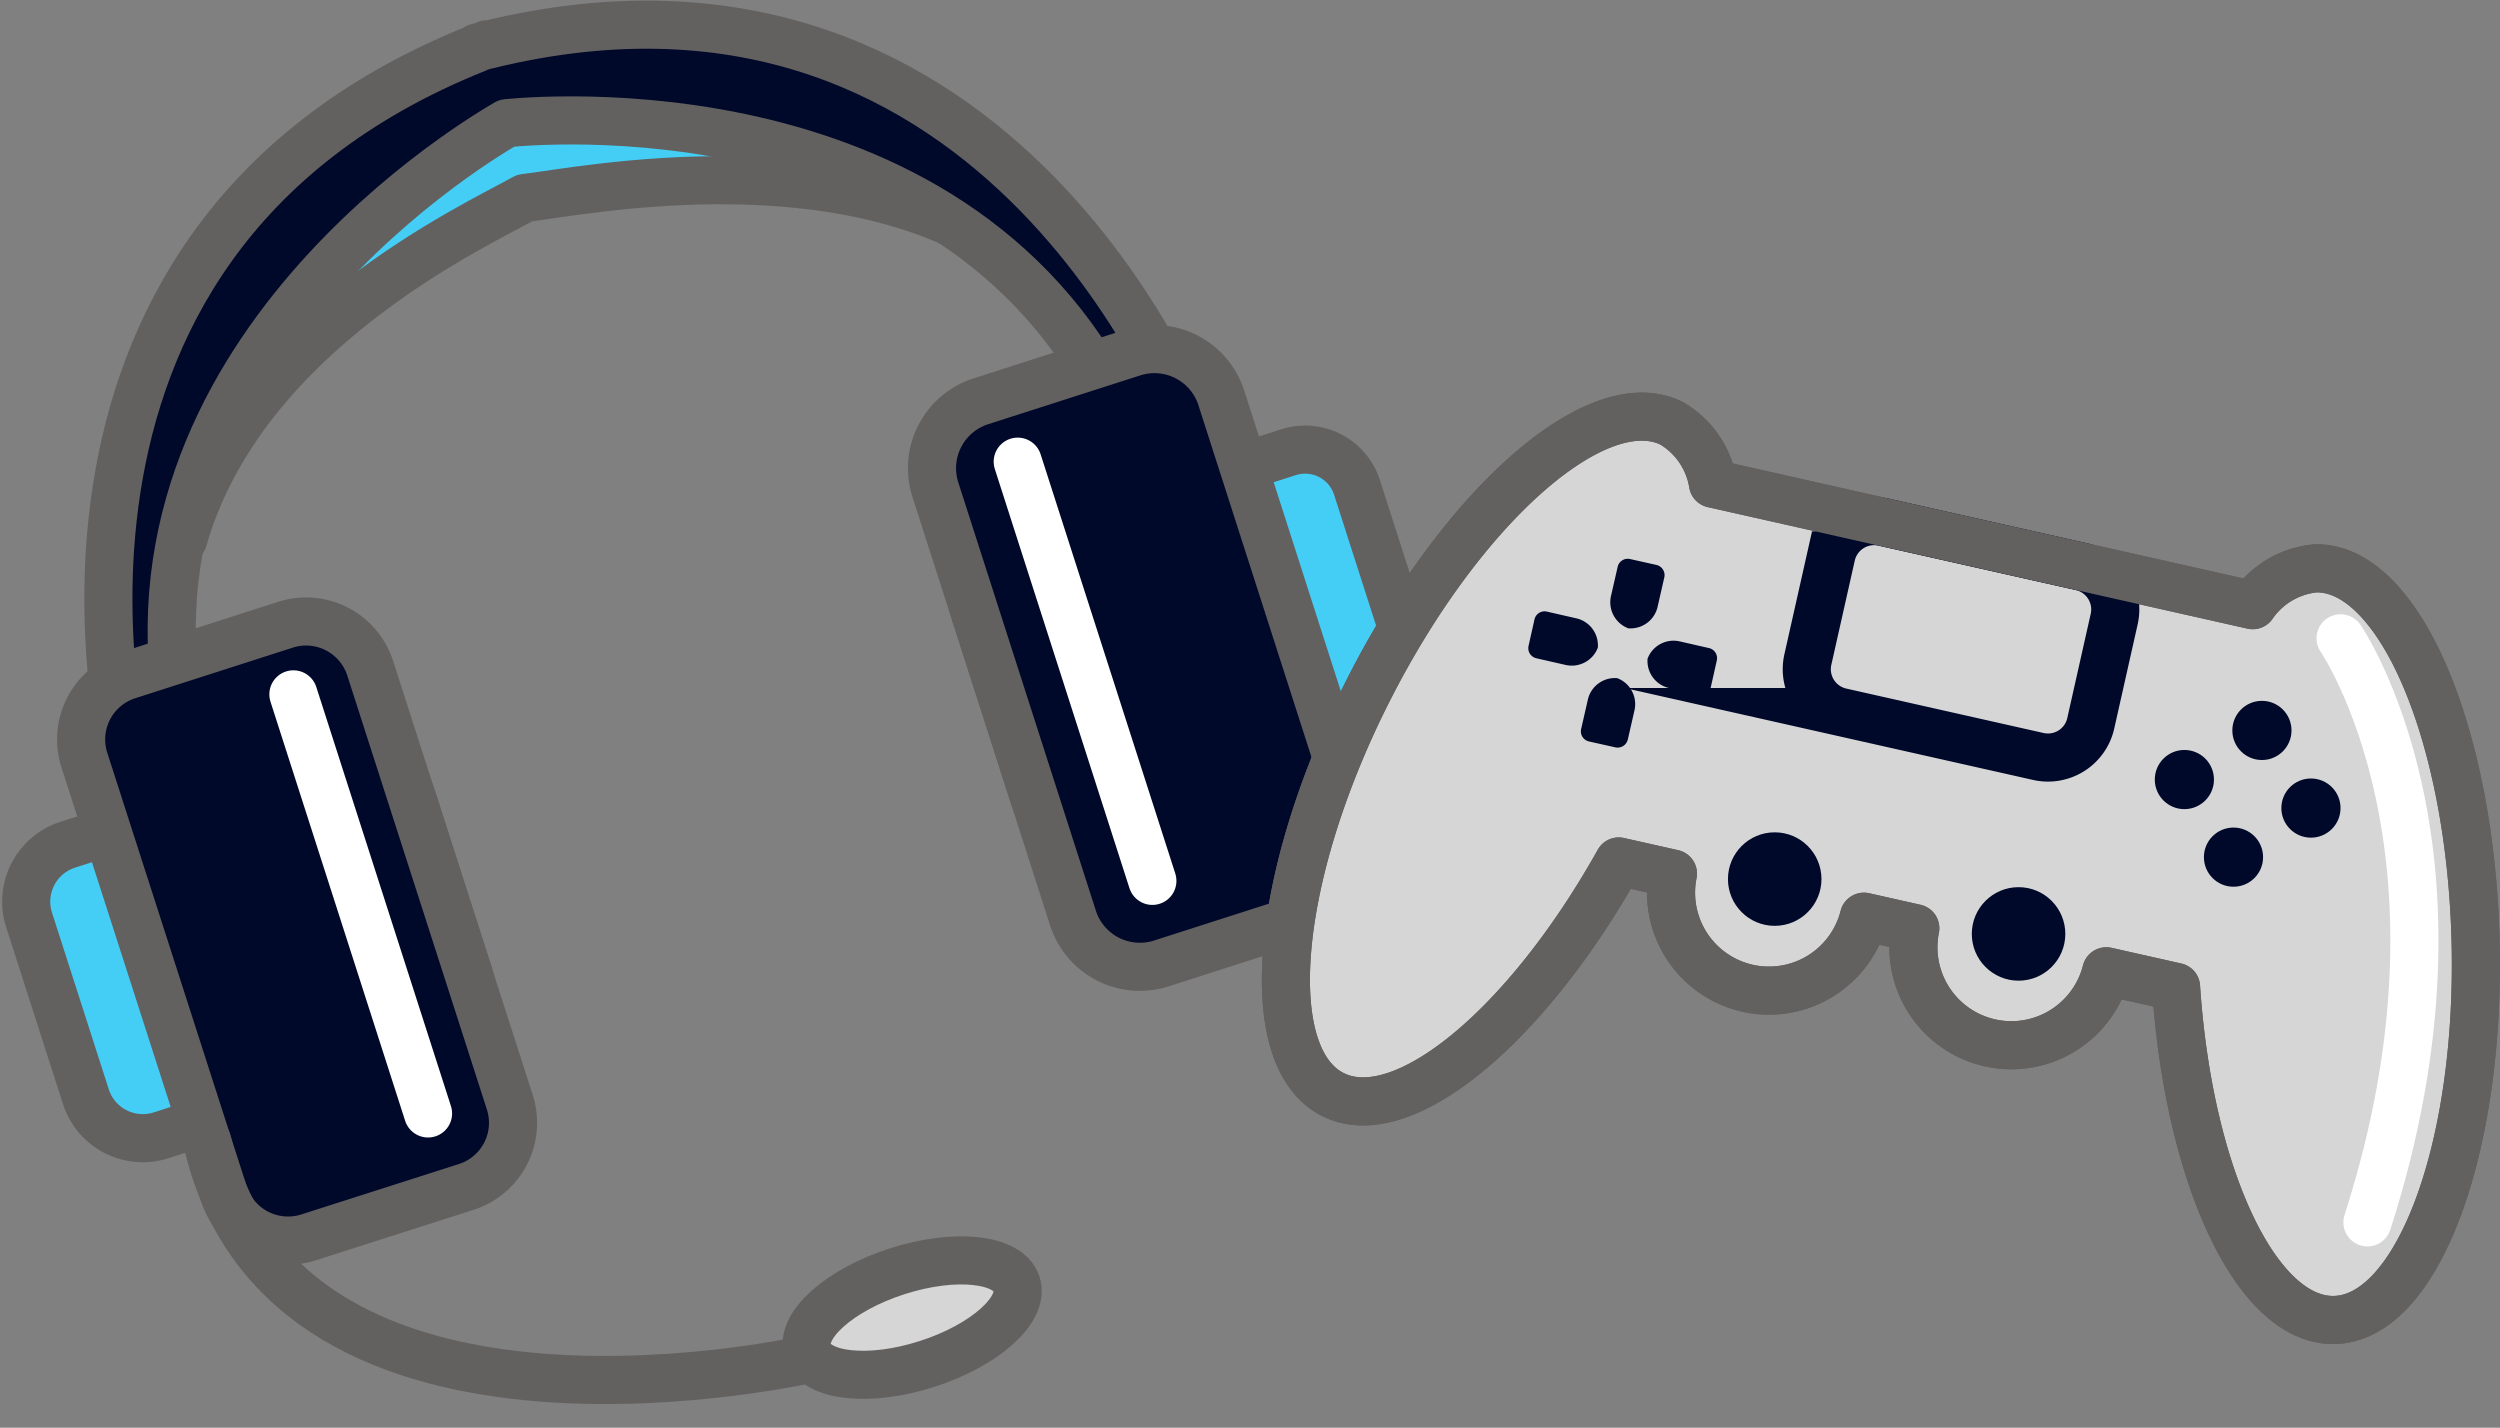 <svg xmlns="http://www.w3.org/2000/svg" width="51.969" height="29.679" viewBox="0 0 51.969 29.679">
  <rect x="0" y="0" width="51.969" height="29.679" fill="#808080" stroke="none"/>
  <g id="Group_20026" data-name="Group 20026" transform="translate(-544.455 -516.487)">
    <g id="Group_17156" data-name="Group 17156" transform="translate(545 517)">
      <g id="Group_17155" data-name="Group 17155" transform="translate(0 0)">
        <path id="Path_31220" data-name="Path 31220" d="M310.553,239.939c1.228-4.306,6.067-6.521,7.1-7.1,1.175-.134,6.953-1.331,10.458,1.455l.95-.3c-2.047-2.29-5.739-4.65-11.815-3.171l-.009-.026c-.073.026-.143.055-.214.084l-.223.057.009.026c-5.8,2.336-7.427,6.407-7.76,9.459Z" transform="translate(-307.291 -229.236)" fill="#44cef5" stroke="#636060" stroke-linecap="round" stroke-linejoin="round" stroke-miterlimit="10" stroke-width="1"/>
        <path id="Path_31221" data-name="Path 31221" d="M316.677,225.676l0-.015c-.035.013-.068.029-.1.042l-.108.026,0,.015c-10.358,4.141-7.213,15.218-7.213,15.218l1.234-.4c-2.127-7.919,5.631-12.7,6.6-13.261,1.111-.106,10.2-.736,13.085,6.94l1.234-.4S327.509,223.01,316.677,225.676Z" transform="translate(-307.099 -225.254)" fill="#000929" stroke="#636060" stroke-linecap="round" stroke-linejoin="round" stroke-miterlimit="10" stroke-width="1"/>
        <path id="Path_31222" data-name="Path 31222" d="M309.462,300.26l-5.589,1.8a1.242,1.242,0,0,1-1.563-.8l-1.181-3.676a1.242,1.242,0,0,1,.8-1.563l5.589-1.8a1.242,1.242,0,0,1,1.563.8l1.181,3.676A1.24,1.24,0,0,1,309.462,300.26Z" transform="translate(-301.069 -278.973)" fill="#44cef5" stroke="#636060" stroke-linecap="round" stroke-linejoin="round" stroke-miterlimit="10" stroke-width="1"/>
        <path id="Path_31223" data-name="Path 31223" d="M392.96,273.3l5.8-1.862a1.133,1.133,0,0,0,.732-1.426l-1.247-3.885a1.133,1.133,0,0,0-1.426-.732l-5.8,1.862a1.133,1.133,0,0,0-.732,1.426l1.247,3.885A1.135,1.135,0,0,0,392.96,273.3Z" transform="translate(-370.581 -256.507)" fill="#44cef5" stroke="#636060" stroke-linecap="round" stroke-linejoin="round" stroke-miterlimit="10" stroke-width="1"/>
        <path id="Path_31224" data-name="Path 31224" d="M314.274,293.3,311,294.347a1.4,1.4,0,0,1-1.763-.906l-2.9-9.014a1.4,1.4,0,0,1,.906-1.763l3.273-1.051a1.4,1.4,0,0,1,1.763.906l2.9,9.014A1.4,1.4,0,0,1,314.274,293.3Z" transform="translate(-305.128 -269.139)" fill="#000929" stroke="#636060" stroke-linecap="round" stroke-linejoin="round" stroke-miterlimit="10" stroke-width="1"/>
        <path id="Path_31225" data-name="Path 31225" d="M391.268,268.622l3.165-1.016a1.46,1.46,0,0,0,.943-1.836l-2.861-8.906a1.46,1.46,0,0,0-1.836-.943l-3.165,1.016a1.46,1.46,0,0,0-.943,1.836l2.861,8.906A1.461,1.461,0,0,0,391.268,268.622Z" transform="translate(-367.672 -249.107)" fill="#000929" stroke="#636060" stroke-linecap="round" stroke-linejoin="round" stroke-miterlimit="10" stroke-width="1"/>
        <line id="Line_982" data-name="Line 982" x2="2.799" y2="8.714" transform="translate(20.611 9.084)" fill="#44cef5" stroke="#fff" stroke-linecap="round" stroke-linejoin="round" stroke-miterlimit="10" stroke-width="1"/>
        <line id="Line_983" data-name="Line 983" x2="2.799" y2="8.712" transform="translate(5.554 13.921)" fill="#44cef5" stroke="#fff" stroke-linecap="round" stroke-linejoin="round" stroke-miterlimit="10" stroke-width="1"/>
      </g>
      <path id="Path_31226" data-name="Path 31226" d="M330.8,335.064s-11.057,2.612-12.668-4.494" transform="translate(-314.37 -307.359)" fill="none" stroke="#636060" stroke-linecap="round" stroke-linejoin="round" stroke-miterlimit="10" stroke-width="1"/>
      <ellipse id="Ellipse_7462" data-name="Ellipse 7462" cx="2.281" cy="1.012" rx="2.281" ry="1.012" transform="translate(15.935 26.611) rotate(-17.806)" fill="#d6d6d6" stroke="#636060" stroke-linecap="round" stroke-linejoin="round" stroke-miterlimit="10" stroke-width="1"/>
    </g>
    <g id="Group_17162" data-name="Group 17162" transform="translate(571.182 525.148)">
      <path id="Path_31227" data-name="Path 31227" d="M444.6,273.118c-.11-4.315-1.6-7.778-3.332-7.733a1.785,1.785,0,0,0-1.3.765l-11.22-2.526a1.792,1.792,0,0,0-.851-1.25c-1.545-.78-4.375,1.708-6.323,5.56s-2.274,7.608-.729,8.388c1.446.732,4.022-1.406,5.944-4.844l1.126.253a2.036,2.036,0,0,0,3.971.895l1.067.24a2.036,2.036,0,0,0,3.971.895l1.45.326c.262,3.93,1.675,6.964,3.295,6.922C443.4,280.966,444.711,277.433,444.6,273.118Z" transform="translate(-419.866 -262.231)" fill="#d6d6d6" stroke="#636060" stroke-linecap="round" stroke-linejoin="round" stroke-miterlimit="10" stroke-width="1"/>
      <circle id="Ellipse_7463" data-name="Ellipse 7463" cx="0.972" cy="0.972" r="0.972" transform="translate(9.193 8.641)" fill="#000929"/>
      <circle id="Ellipse_7464" data-name="Ellipse 7464" cx="0.972" cy="0.972" r="0.972" transform="translate(14.262 9.781)" fill="#000929"/>
      <g id="Group_17157" data-name="Group 17157" transform="translate(19.087 5.908)">
        <circle id="Ellipse_7465" data-name="Ellipse 7465" cx="0.615" cy="0.615" r="0.615" transform="translate(0.591)" fill="#000929"/>
        <circle id="Ellipse_7466" data-name="Ellipse 7466" cx="0.615" cy="0.615" r="0.615" transform="translate(0 2.634)" fill="#000929"/>
      </g>
      <g id="Group_17158" data-name="Group 17158" transform="translate(18.066 6.929)">
        <circle id="Ellipse_7467" data-name="Ellipse 7467" cx="0.615" cy="0.615" r="0.615" fill="#000929"/>
        <circle id="Ellipse_7468" data-name="Ellipse 7468" cx="0.615" cy="0.615" r="0.615" transform="translate(2.631 0.593)" fill="#000929"/>
      </g>
      <g id="Group_17161" data-name="Group 17161" transform="translate(5.042 2.954)">
        <g id="Group_17159" data-name="Group 17159" transform="translate(1.093)">
          <path id="Path_31228" data-name="Path 31228" d="M448.423,288.292l-.549-.123a.215.215,0,0,1-.163-.258l.137-.6a.577.577,0,0,1,.613-.458h0a.577.577,0,0,1,.357.677l-.137.6A.218.218,0,0,1,448.423,288.292Z" transform="translate(-447.705 -284.371)" fill="#000929"/>
          <path id="Path_31229" data-name="Path 31229" d="M451.457,275.764l-.549-.123a.215.215,0,0,0-.258.163l-.137.6a.58.58,0,0,0,.357.677h0a.577.577,0,0,0,.613-.458l.137-.6A.217.217,0,0,0,451.457,275.764Z" transform="translate(-449.885 -275.635)" fill="#000929"/>
        </g>
        <g id="Group_17160" data-name="Group 17160" transform="translate(0 1.093)">
          <path id="Path_31230" data-name="Path 31230" d="M455.4,283.789l-.123.549a.215.215,0,0,1-.258.163l-.6-.137a.577.577,0,0,1-.458-.613h0a.577.577,0,0,1,.677-.357l.6.137A.215.215,0,0,1,455.4,283.789Z" transform="translate(-451.481 -282.767)" fill="#000929"/>
          <path id="Path_31231" data-name="Path 31231" d="M442.874,280.764l-.123.549a.215.215,0,0,0,.163.258l.6.137a.58.58,0,0,0,.677-.357h0a.577.577,0,0,0-.458-.613l-.6-.137A.215.215,0,0,0,442.874,280.764Z" transform="translate(-442.745 -280.595)" fill="#000929"/>
        </g>
      </g>
      <path id="Path_31232" data-name="Path 31232" d="M473.822,276.972l-4.1-.923a.913.913,0,0,1-.69-1.091l.487-2.166a.913.913,0,0,1,1.091-.69l4.1.923a.913.913,0,0,1,.69,1.091l-.487,2.166A.911.911,0,0,1,473.822,276.972Z" transform="translate(-458.178 -269.908)" fill="none" stroke="#000929" stroke-miterlimit="10" stroke-width="1"/>
      <path id="Path_31233" data-name="Path 31233" d="M444.6,273.118c-.11-4.315-1.6-7.778-3.332-7.733a1.785,1.785,0,0,0-1.3.765l-11.22-2.526a1.792,1.792,0,0,0-.851-1.25c-1.545-.78-4.375,1.708-6.323,5.56s-2.274,7.608-.729,8.388c1.446.732,4.022-1.406,5.944-4.844l1.126.253a2.036,2.036,0,0,0,3.971.895l1.067.24a2.036,2.036,0,0,0,3.971.895l1.45.326c.262,3.93,1.675,6.964,3.295,6.922C443.4,280.966,444.711,277.433,444.6,273.118Z" transform="translate(-419.866 -262.231)" fill="none" stroke="#636060" stroke-linecap="round" stroke-linejoin="round" stroke-miterlimit="10" stroke-width="1"/>
      <path id="Path_31234" data-name="Path 31234" d="M519.36,283.14s3.044,4.419.558,12.141" transform="translate(-497.432 -278.532)" fill="none" stroke="#fff" stroke-linecap="round" stroke-linejoin="round" stroke-miterlimit="10" stroke-width="1"/>
    </g>
  </g>
</svg>
